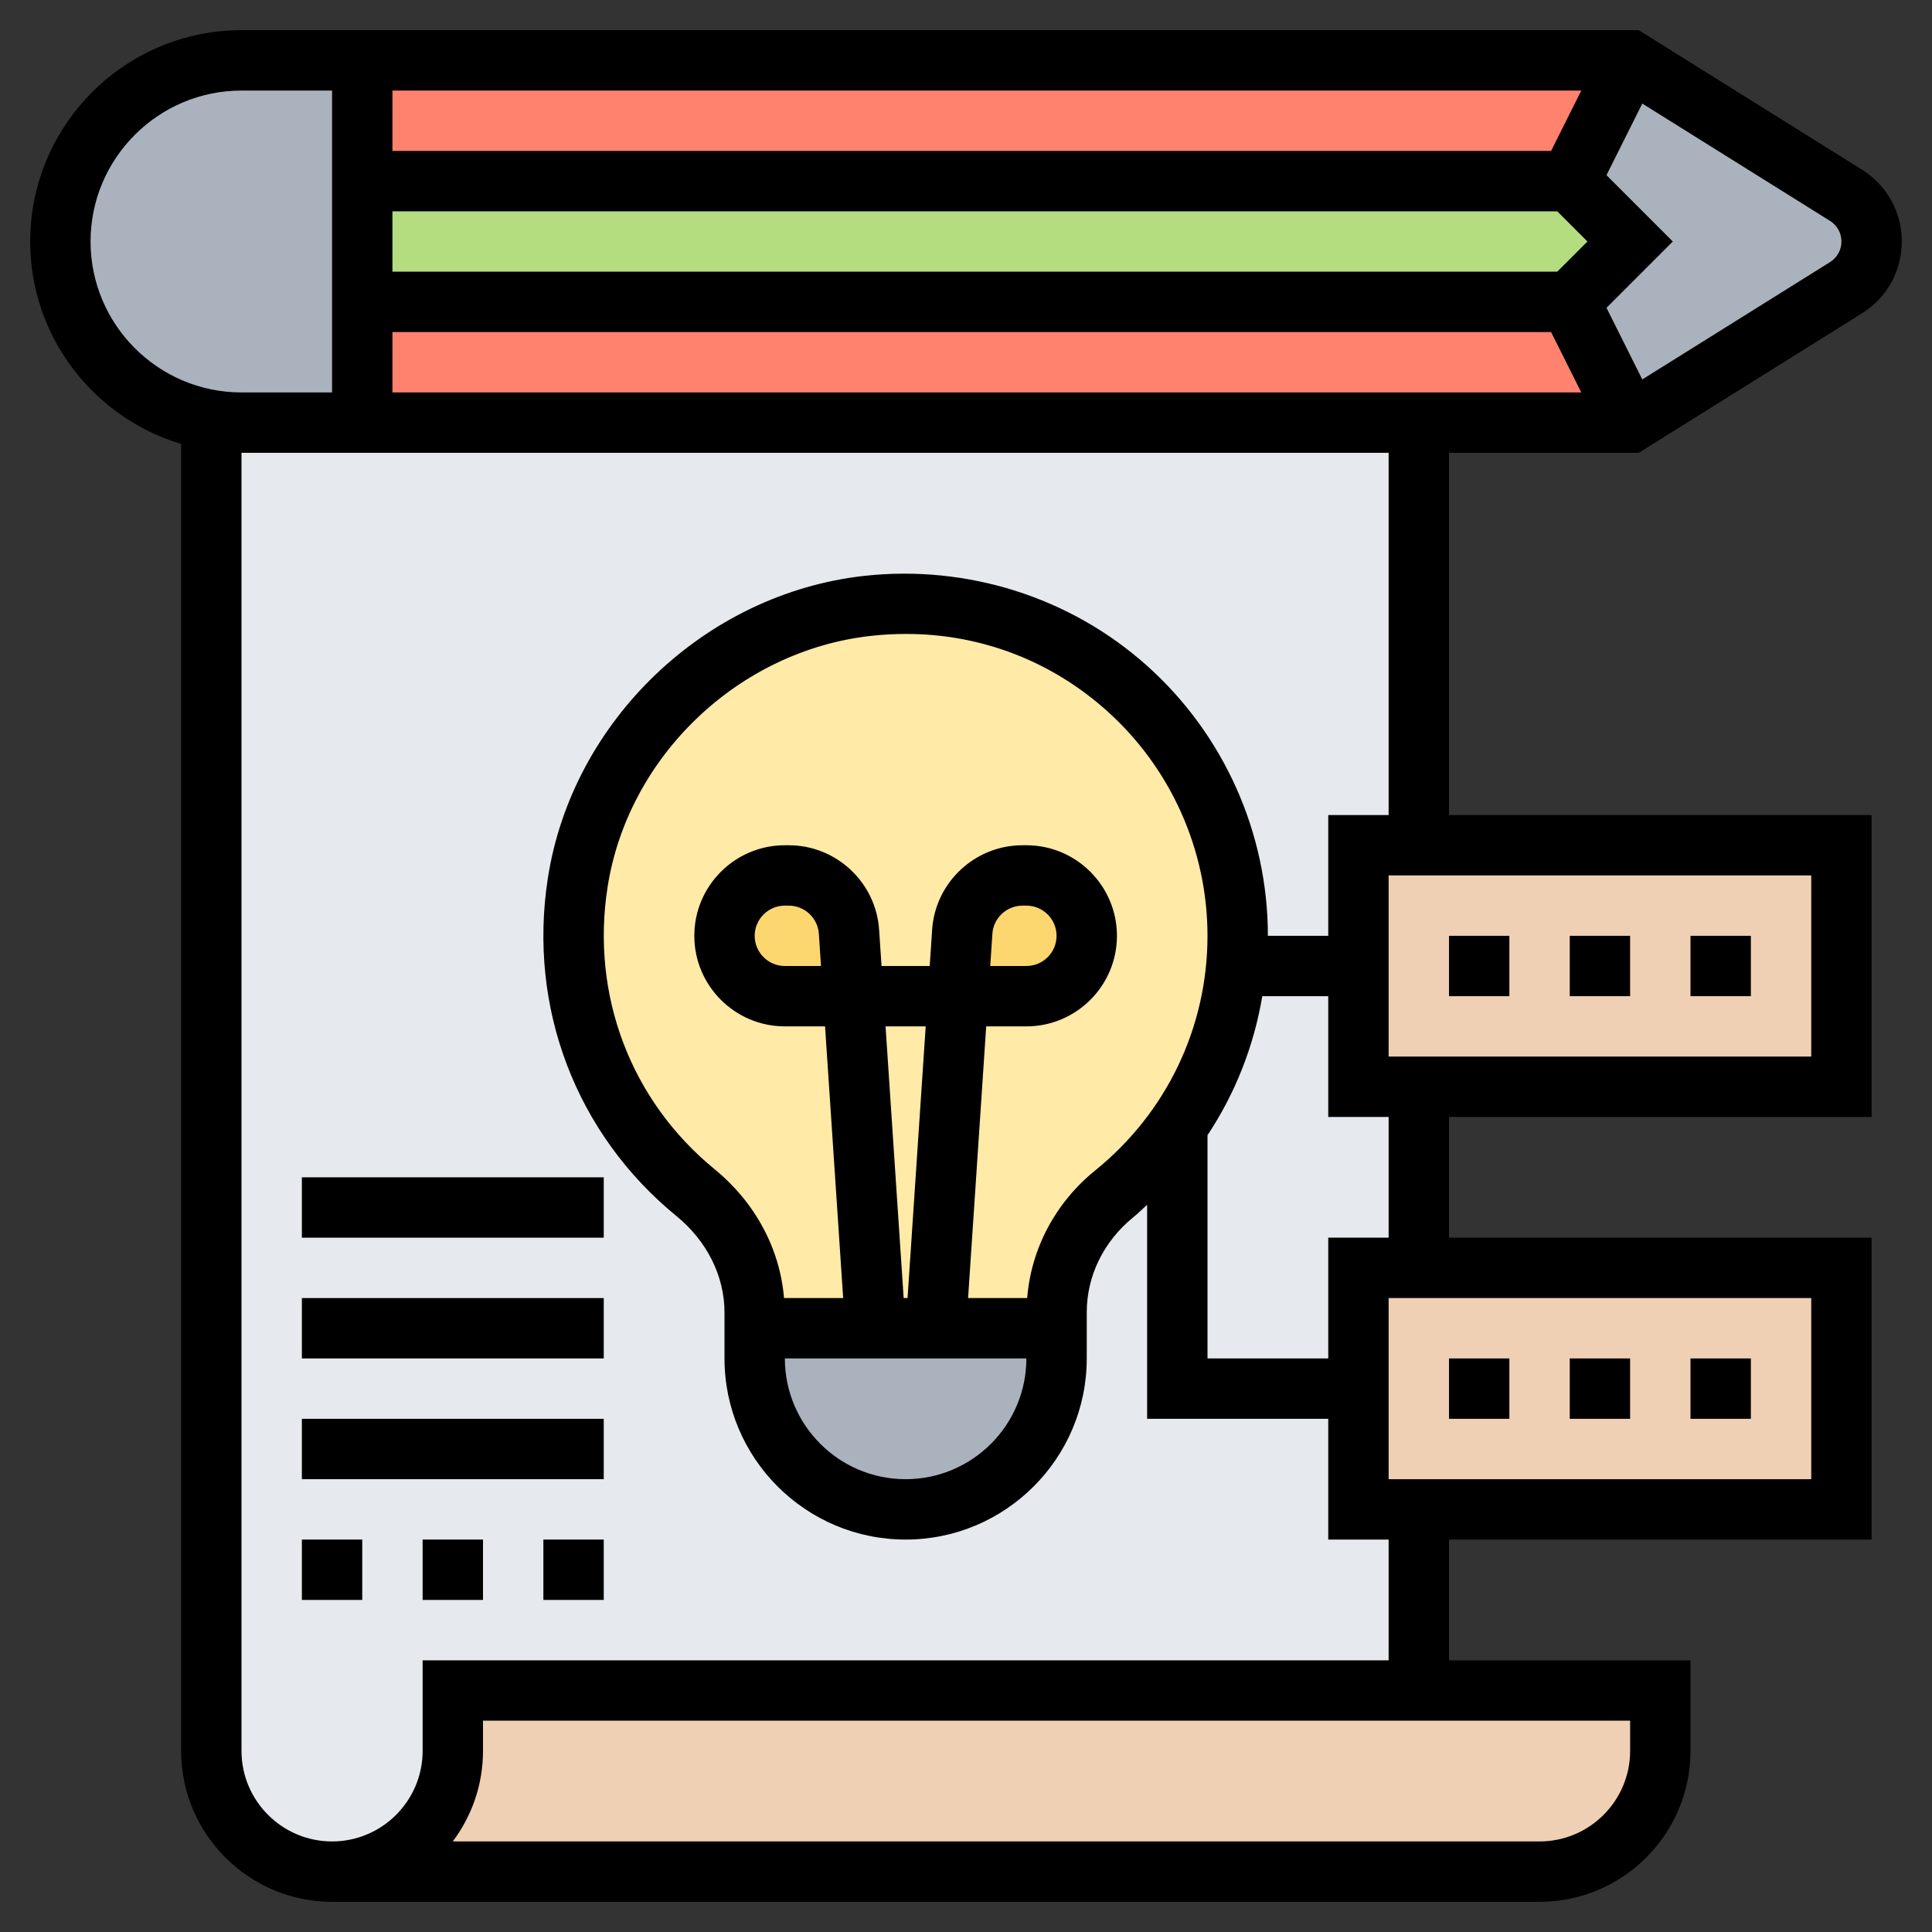 <svg id="Layer_5" enable-background="new 0 0 64 64" height="512" viewBox="0 0 64 64" width="512" xmlns="http://www.w3.org/2000/svg"><rect x="0" y="0" width="64" height="64" fill="#333333" stroke="none"/><g><g><g><path d="m55 56v2c0 2.21-1.79 4-4 4h-40c2.21 0 4-1.79 4-4v-2h32z" fill="#f0d0b4"/></g><g><path d="m12 14h-4c-.34 0-.67-.03-.99-.09l-.01.09v26 18c0 1.1.45 2.1 1.17 2.83.73.72 1.73 1.17 2.83 1.17 2.21 0 4-1.79 4-4v-2h32v-42z" fill="#e6e9ed"/></g><g><path d="m12 10v4h-4c-.34 0-.67-.03-.99-.09-1.26-.2-2.39-.8-3.25-1.67-1.09-1.08-1.76-2.58-1.76-4.24 0-3.31 2.69-6 6-6h4v4z" fill="#aab2bd"/></g><g><path d="m61.15 6.47c.53.33.85.91.85 1.53s-.32 1.2-.85 1.53l-7.15 4.47-2-4 2-2-2-2 2-4z" fill="#aab2bd"/></g><g><path d="m54 2-2 4h-40v-4z" fill="#ff826e"/></g><g><path d="m52 10 2 4h-7-35v-4z" fill="#ff826e"/></g><g><path d="m54 8-2 2h-40v-4h40z" fill="#b4dd7f"/></g><g><path d="m61 42v8h-14-2v-4-4h2z" fill="#f0d0b4"/></g><g><path d="m61 28v8h-14-2v-4-4h2z" fill="#f0d0b4"/></g><g><path d="m31 44h4v1c0 1.38-.56 2.63-1.46 3.54-.91.9-2.16 1.46-3.54 1.46-2.76 0-5-2.24-5-5v-1h4z" fill="#aab2bd"/></g><g><path d="m28.73 20.07c-4.84.54-8.85 4.36-9.59 9.18-.54 3.47.55 6.68 2.61 9.02.4.45.83.86 1.29 1.24 1.2.98 1.96 2.41 1.96 3.97v.52h4 2 4v-.53c0-1.53.72-2.96 1.92-3.93.79-.64 1.49-1.38 2.08-2.22 1.08-1.53 1.78-3.35 1.95-5.32.03-.33.05-.66.05-1 0-6.49-5.62-11.67-12.27-10.93z" fill="#ffeaa7"/></g><g><path d="m35.41 29.59c.37.36.59.86.59 1.41 0 1.1-.9 2-2 2h-2.26l.14-2.13c.07-1.05.94-1.87 1.99-1.87h.13c.55 0 1.05.22 1.41.59z" fill="#fcd770"/></g><g><path d="m28.12 30.87.14 2.13h-2.26c-.55 0-1.05-.22-1.41-.59-.37-.36-.59-.86-.59-1.41 0-1.1.9-2 2-2h.13c1.05 0 1.92.82 1.99 1.87z" fill="#fcd770"/></g></g><g><path d="m54.287 15 7.396-4.622c.825-.517 1.317-1.405 1.317-2.378s-.492-1.861-1.317-2.378l-7.396-4.622h-46.287c-3.859 0-7 3.141-7 7 0 3.164 2.113 5.842 5 6.705v43.295c0 2.757 2.243 5 5 5h40c2.757 0 5-2.243 5-5v-3h-8v-4h14v-10h-14v-4h14v-10h-14v-12zm-2.701-6h-38.586v-2h38.586l1 1zm-.204-4h-38.382v-2h39.382zm-38.382 6h38.382l1 2h-39.382zm48-3c0 .279-.142.534-.378.683l-6.219 3.886-1.186-2.372 2.197-2.197-2.197-2.197 1.186-2.372 6.219 3.886c.236.149.378.404.378.683zm-58 0c0-2.757 2.243-5 5-5h3v10h-3c-2.757 0-5-2.243-5-5zm51 50c0 1.654-1.346 3-3 3h-36.002c.629-.836 1.002-1.875 1.002-3v-1h38zm6-9h-14v-6h14zm-14-8h-2v4h-4v-7.395c.921-1.387 1.536-2.951 1.815-4.605h2.185v4h2zm-12 4c0 2.206-1.794 4-4 4s-4-1.794-4-4zm-4.665-11h1.33l-.601 9h-.129zm4.692 9h-1.958l.6-9h1.331c1.654 0 3-1.346 3-3s-1.346-3-3-3h-.129c-1.574 0-2.89 1.23-2.993 2.801l-.08 1.199h-1.596l-.08-1.198c-.103-1.572-1.419-2.802-2.993-2.802h-.129c-1.654 0-3 1.346-3 3s1.346 3 3 3h1.331l.6 9h-1.959c-.135-1.63-.952-3.165-2.301-4.269-2.772-2.268-4.099-5.756-3.547-9.329.67-4.342 4.337-7.848 8.721-8.337.391-.044.782-.065 1.169-.065 2.466 0 4.793.883 6.65 2.544 2.12 1.896 3.336 4.614 3.336 7.456 0 3.026-1.354 5.857-3.714 7.767-1.326 1.073-2.128 2.596-2.259 4.233zm-1.224-11 .071-1.067c.034-.523.473-.933.997-.933h.129c.552 0 1 .448 1 1s-.448 1-1 1zm-5.606 0h-1.197c-.552 0-1-.448-1-1s.448-1 1-1h.129c.524 0 .963.41.997.934zm32.803 3h-14v-6h14zm-14-8h-2v4h-2c0-3.41-1.459-6.671-4.003-8.946-2.541-2.273-5.958-3.354-9.375-2.977-5.265.588-9.67 4.802-10.475 10.021-.661 4.28.931 8.461 4.258 11.183 1.014.827 1.595 1.992 1.595 3.195v1.524c0 3.309 2.691 6 6 6s6-2.691 6-6v-1.53c0-1.207.563-2.354 1.544-3.148.161-.13.303-.276.456-.413v7.091h6v4h2v4h-32v3c0 1.654-1.346 3-3 3s-3-1.346-3-3v-43h38z"/><path d="m48 45h2v2h-2z"/><path d="m56 45h2v2h-2z"/><path d="m52 45h2v2h-2z"/><path d="m56 31h2v2h-2z"/><path d="m52 31h2v2h-2z"/><path d="m48 31h2v2h-2z"/><path d="m10 51h2v2h-2z"/><path d="m14 51h2v2h-2z"/><path d="m18 51h2v2h-2z"/><path d="m10 47h10v2h-10z"/><path d="m10 43h10v2h-10z"/><path d="m10 39h10v2h-10z"/></g></g></svg>